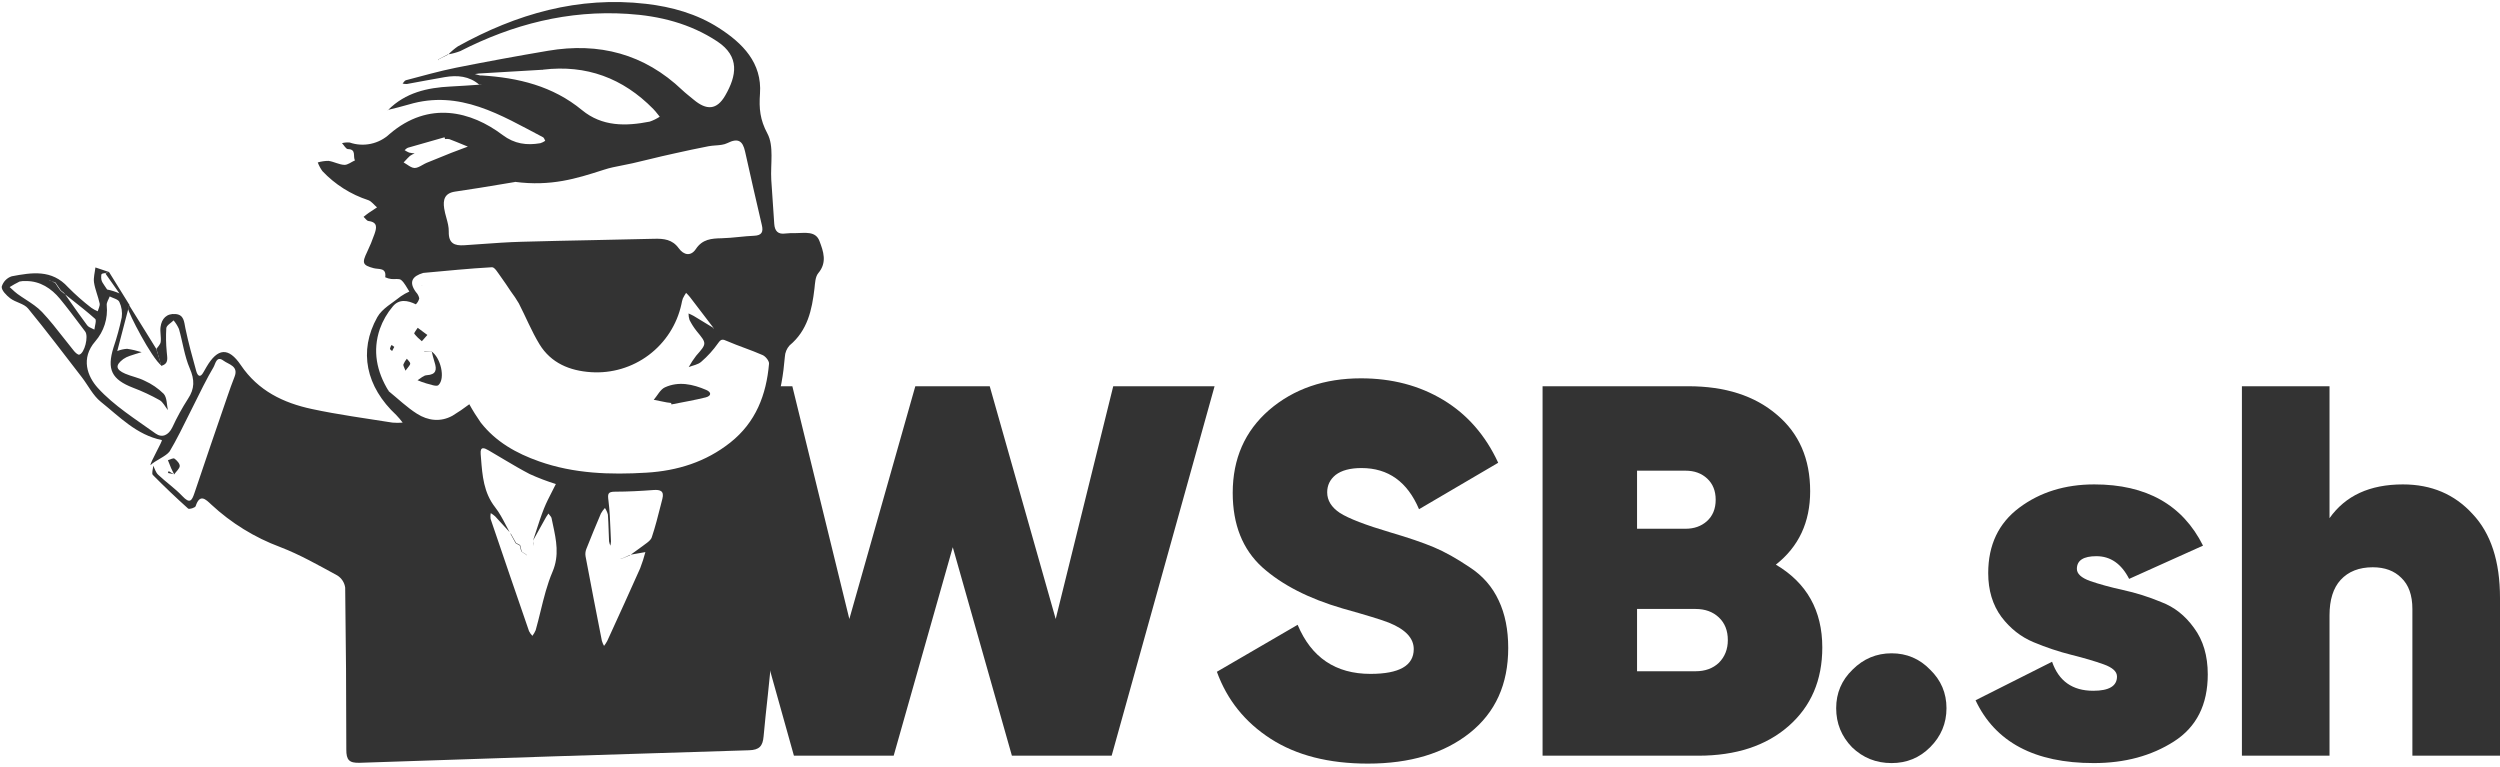<svg width="544" height="167" viewBox="0 0 544 167" fill="none" style="background: white" xmlns="http://www.w3.org/2000/svg">
<path d="M172.757 164.439L161.502 124.242L159.129 101.971L167.705 84.046H172.413L184.816 134.693L199.172 84.046H215.366L229.722 134.693L242.24 84.046H264.291L241.896 164.439H220.189L207.326 119.074L194.464 164.439H172.757Z" fill="#333333"/>
<path d="M297.64 166.161C289.141 166.161 282.097 164.362 276.508 160.764C270.919 157.165 267.014 152.303 264.793 146.178L282.365 135.957C285.351 143.077 290.634 146.637 298.214 146.637C304.492 146.637 307.631 144.838 307.631 141.24C307.631 138.866 305.832 136.952 302.234 135.497C300.702 134.885 297.333 133.851 292.127 132.396C284.777 130.252 278.958 127.266 274.67 123.438C270.383 119.533 268.239 114.136 268.239 107.245C268.239 99.818 270.88 93.808 276.163 89.214C281.523 84.62 288.184 82.323 296.147 82.323C302.884 82.323 308.856 83.892 314.063 87.031C319.269 90.171 323.251 94.726 326.007 100.698L308.78 110.805C306.253 104.833 302.08 101.847 296.262 101.847C293.811 101.847 291.936 102.345 290.634 103.34C289.409 104.335 288.796 105.599 288.796 107.13C288.796 108.891 289.715 110.384 291.553 111.609C293.467 112.834 297.142 114.25 302.578 115.858C306.483 117.007 309.622 118.079 311.996 119.074C314.369 120.069 316.972 121.524 319.805 123.438C322.638 125.276 324.744 127.688 326.122 130.674C327.5 133.583 328.189 137.028 328.189 141.01C328.189 148.896 325.395 155.06 319.805 159.5C314.216 163.941 306.827 166.161 297.64 166.161Z" fill="#333333"/>
<path d="M386.426 122.864C393.163 126.845 396.532 132.856 396.532 140.895C396.532 148.016 394.082 153.72 389.182 158.007C384.282 162.295 377.736 164.439 369.543 164.439H335.663V84.046H367.361C375.4 84.046 381.832 86.113 386.655 90.247C391.479 94.305 393.891 99.856 393.891 106.9C393.891 113.638 391.403 118.959 386.426 122.864ZM366.787 102.421H356.221V115.054H366.787C368.624 115.054 370.156 114.518 371.381 113.446C372.682 112.298 373.333 110.728 373.333 108.738C373.333 106.824 372.721 105.292 371.496 104.144C370.271 102.995 368.701 102.421 366.787 102.421ZM368.969 146.063C371.036 146.063 372.721 145.451 374.022 144.226C375.324 142.924 375.975 141.278 375.975 139.287C375.975 137.22 375.324 135.574 374.022 134.349C372.721 133.124 371.036 132.511 368.969 132.511H356.221V146.063H368.969Z" fill="#333333"/>
<path d="M411.611 166.047C408.242 166.047 405.371 164.898 402.997 162.601C400.7 160.228 399.552 157.395 399.552 154.102C399.552 150.81 400.738 148.016 403.112 145.719C405.485 143.345 408.318 142.158 411.611 142.158C414.903 142.158 417.698 143.345 419.994 145.719C422.368 148.016 423.555 150.81 423.555 154.102C423.555 157.395 422.368 160.228 419.994 162.601C417.698 164.898 414.903 166.047 411.611 166.047Z" fill="#333333"/>
<path d="M451.929 123.783C451.929 124.855 452.886 125.735 454.8 126.424C456.791 127.113 459.165 127.764 461.921 128.377C464.754 128.989 467.549 129.87 470.305 131.018C473.138 132.09 475.511 133.966 477.425 136.646C479.416 139.325 480.411 142.694 480.411 146.752C480.411 153.337 477.961 158.199 473.061 161.338C468.161 164.477 462.342 166.047 455.604 166.047C442.741 166.047 434.166 161.491 429.879 152.38L446.531 143.996C447.986 148.207 450.972 150.312 455.49 150.312C458.935 150.312 460.658 149.279 460.658 147.212C460.658 146.14 459.701 145.259 457.786 144.57C455.872 143.881 453.537 143.192 450.781 142.503C448.024 141.814 445.268 140.895 442.512 139.747C439.755 138.598 437.42 136.76 435.506 134.234C433.592 131.631 432.635 128.453 432.635 124.701C432.635 118.576 434.894 113.829 439.411 110.46C443.928 107.092 449.364 105.407 455.719 105.407C467.051 105.407 474.937 109.848 479.378 118.729L463.299 125.965C461.615 122.673 459.241 121.026 456.179 121.026C453.346 121.026 451.929 121.945 451.929 123.783Z" fill="#333333"/>
<path d="M522.868 105.407C529.07 105.407 534.123 107.551 538.028 111.839C542.009 116.05 544 122.137 544 130.099V164.439H524.935V132.511C524.935 129.525 524.132 127.266 522.524 125.735C520.992 124.204 518.925 123.438 516.322 123.438C513.336 123.438 511.001 124.357 509.316 126.195C507.708 127.956 506.904 130.52 506.904 133.889V164.439H487.84V84.046H506.904V112.757C510.35 107.857 515.671 105.407 522.868 105.407Z" fill="#333333"/>
<path fill-rule="evenodd" clip-rule="evenodd" d="M35.21 95.755C35.492 95.814 32.535 100.883 32.758 101.214C33.667 100.238 36.154 99.309 36.918 98.215C39.645 93.715 43.742 84.429 46.464 79.896C46.911 79.126 47.099 77.345 48.634 78.478C49.742 79.314 51.964 79.631 51.038 81.982C50.487 83.38 49.981 84.799 49.496 86.223C47.086 93.236 44.669 100.243 42.317 107.276C41.734 109.011 41.294 109.659 39.687 107.962C38.08 106.265 36.111 104.906 34.407 103.293C33.893 102.81 33.679 102.014 33.357 101.333C33.303 102.025 32.944 103.029 33.267 103.358C35.761 105.883 38.313 108.312 40.944 110.669C41.177 110.876 42.466 110.481 42.576 110.138C43.483 107.353 44.753 108.636 45.958 109.775C50.303 113.816 55.402 116.963 60.963 119.035C65.258 120.68 69.32 123.005 73.389 125.213C73.853 125.501 74.248 125.888 74.546 126.345C74.844 126.803 75.037 127.321 75.112 127.862C75.276 139.609 75.358 151.351 75.358 163.09C75.352 165.337 75.941 166.062 78.274 165.984C106.521 165.017 134.759 164.108 162.989 163.258C165.237 163.193 165.975 162.345 166.157 160.247C166.681 154.237 167.517 148.247 167.906 142.231C168.061 139.816 166.768 134.578 165.936 132.052L163.684 121.715C162.395 121.612 161.583 99.064 162.542 98.158C168.424 92.556 170.135 85.336 170.782 77.662C170.825 76.732 171.191 75.845 171.819 75.156C175.726 71.905 176.684 67.45 177.229 62.768C177.358 61.629 177.397 60.236 178.045 59.453C180.047 57.096 179.159 54.674 178.311 52.44C177.462 50.205 175.143 50.724 173.199 50.724C172.444 50.7 171.689 50.728 170.938 50.808C169.273 51.054 168.58 50.257 168.476 48.703C168.262 45.504 168.023 42.312 167.828 39.119C167.634 35.713 168.45 31.769 166.986 29.056C165.373 26.038 165.146 23.616 165.373 20.378C165.852 13.689 161.602 9.396 156.419 6.08C151.632 3.004 146.189 1.482 140.579 0.835C125.872 -0.868 112.403 3.017 99.64 10.082C98.898 10.593 98.207 11.176 97.579 11.822C98.458 11.675 99.32 11.439 100.152 11.118C111.6 5.277 123.663 2.175 136.582 3.017C143.572 3.451 150.187 5.128 156.069 9.007C161.045 12.303 160.293 16.48 157.806 20.793C155.972 23.966 153.737 24.037 150.938 21.686C150.116 20.987 149.247 20.346 148.47 19.608C140.203 11.727 130.362 9.162 119.258 11.047C112.572 12.178 105.901 13.406 99.245 14.732C95.572 15.47 91.95 16.512 88.322 17.458C88.037 17.536 87.843 17.931 87.603 18.183C87.908 18.259 88.222 18.292 88.536 18.28C91.296 17.795 94.056 17.238 96.796 16.778C99.51 16.323 102.103 16.54 104.292 18.431C104.335 18.428 104.378 18.425 104.422 18.423L104.895 18.384L104.357 18.488C104.335 18.468 104.314 18.45 104.292 18.431C102.21 18.566 100.128 18.729 98.047 18.824C92.974 19.075 88.225 20.152 84.483 23.904C85.958 23.526 87.45 23.186 88.912 22.748C100.036 19.413 109.015 25.08 118.176 29.872C118.403 29.995 118.493 30.383 118.642 30.642C118.317 30.865 117.961 31.039 117.586 31.16C114.619 31.672 111.963 31.322 109.371 29.38C102.543 24.218 93.311 21.835 84.785 29.153C83.643 30.224 82.231 30.963 80.7 31.291C79.169 31.619 77.577 31.522 76.097 31.012C75.534 30.962 74.967 31.008 74.419 31.148C74.866 31.62 75.281 32.443 75.715 32.443C77.626 32.481 76.732 34.107 77.25 34.89C76.473 35.227 75.682 35.907 74.918 35.875C73.765 35.823 72.65 35.169 71.491 35.007C70.696 35.006 69.906 35.121 69.145 35.35C69.395 36.018 69.733 36.65 70.15 37.228C72.902 40.144 76.344 42.322 80.159 43.561C80.878 43.833 81.39 44.591 82.038 45.129C81.442 45.517 80.846 45.899 80.263 46.301C79.868 46.572 79.498 46.883 79.116 47.181C79.472 47.499 79.796 48.042 80.185 48.094C82.284 48.36 81.928 49.655 81.481 50.95C81.022 52.275 80.487 53.572 79.88 54.836C78.727 57.225 78.883 57.711 81.319 58.358C82.446 58.656 84.124 58.177 83.826 60.333C84.236 60.525 84.673 60.652 85.122 60.709C85.854 60.806 86.826 60.547 87.292 60.929C88.056 61.564 88.497 62.581 89.074 63.442C88.424 63.726 87.803 64.073 87.221 64.478C85.452 65.915 83.159 67.126 82.103 69.011C77.956 76.406 79.641 84.183 86.236 90.322C86.733 90.838 87.196 91.386 87.622 91.961C86.883 92.025 86.14 92.025 85.4 91.961C79.524 91.022 73.654 90.245 67.862 89.001C61.656 87.674 56.181 85.038 52.411 79.463C49.709 75.461 47.345 75.733 44.935 79.845C44.708 80.214 44.494 80.589 44.287 80.971C43.535 82.377 42.972 81.716 42.7 80.732C41.844 77.649 40.989 74.561 40.341 71.433C40.05 69.989 40.037 68.499 38.21 68.337C36.273 68.169 35.171 69.322 34.932 71.161C34.795 72.236 35.1 73.343 34.97 74.399C34.897 74.941 34.383 75.419 34.031 75.927L35.088 79.611C36.864 79.119 36.344 77.773 36.279 76.542C36.113 74.833 36.083 73.114 36.188 71.4C36.253 70.785 37.225 70.274 37.776 69.717C38.248 70.285 38.64 70.914 38.942 71.588C39.758 74.45 40.134 77.481 41.3 80.181C42.363 82.636 42.376 84.572 40.911 86.774C39.631 88.767 38.49 90.846 37.497 92.997C36.655 94.739 35.255 95.335 33.85 94.331C29.503 91.21 24.812 88.295 21.281 84.41C19.039 81.93 17.497 77.986 20.737 74.269C21.663 73.203 22.361 71.96 22.789 70.615C23.217 69.269 23.365 67.851 23.225 66.446C23.153 65.799 23.639 65.151 23.872 64.504C24.598 64.886 25.686 65.1 25.965 65.689C26.468 66.74 26.65 67.915 26.49 69.069C26.025 71.281 25.428 73.463 24.702 75.603C23.212 80.401 24.294 82.571 28.965 84.378C30.944 85.127 32.865 86.023 34.711 87.058C35.482 87.492 35.936 88.496 36.532 89.241C36.273 88.036 36.344 86.515 35.625 85.699C34.423 84.511 33.019 83.549 31.479 82.856C30.157 82.176 28.621 81.91 27.241 81.315C25.155 80.408 25.052 79.475 26.827 78.135C27.258 77.838 27.729 77.605 28.226 77.442C29.081 77.138 29.95 76.898 30.818 76.633C29.783 76.305 28.723 76.06 27.65 75.901C26.918 75.951 26.199 76.114 25.517 76.383C25.509 76.415 25.5 76.446 25.492 76.477V76.393C25.5 76.39 25.509 76.386 25.517 76.383C26.407 72.991 27.295 69.597 28.181 66.2L28.11 66.259C26.624 63.867 25.214 61.57 23.724 59.187L22.941 59.519L25.933 63.772L26.004 63.85C25.139 63.468 24.236 63.181 23.309 62.995C22.404 61.57 21.905 61.3 22.035 59.921C22.035 59.351 22.538 59.619 23.724 59.187L20.763 58.196C20.646 59.291 20.303 60.418 20.458 61.467C20.692 63.014 21.359 64.497 21.683 66.038C21.786 66.55 21.417 67.165 21.262 67.735C20.779 67.535 20.319 67.286 19.888 66.99C18.094 65.609 16.395 64.107 14.802 62.496C11.271 58.572 6.892 59.304 2.558 60.12C2.036 60.289 1.565 60.583 1.184 60.977C0.803 61.371 0.525 61.853 0.374 62.38C0.303 63.176 1.385 64.258 2.214 64.905C3.426 65.825 5.22 66.058 6.102 67.12C10.131 72.016 13.934 77.086 17.822 82.105C19.195 83.885 20.232 86.068 21.935 87.428C26.017 90.691 29.736 94.648 35.21 95.755ZM12.613 62.496L12.01 61.57L11.16 61.171L10.773 61.039L10.63 60.89L10.714 60.962L11.16 61.171L12.068 61.48L12.716 62.425L13.235 63.176L13.941 63.74C14.014 63.843 14.086 63.946 14.159 64.049C14.582 64.385 15.006 64.719 15.431 65.054L15.432 65.055L15.434 65.056L15.435 65.058C17.229 66.472 19.024 67.888 20.711 69.393C20.95 69.614 20.817 70.247 20.684 70.879C20.622 71.172 20.561 71.465 20.536 71.718C20.386 71.637 20.222 71.564 20.057 71.49C19.638 71.302 19.21 71.11 18.968 70.785C17.648 69.014 16.377 67.204 15.105 65.394C14.79 64.946 14.475 64.497 14.159 64.049C14.065 63.974 13.97 63.899 13.876 63.824L13.15 63.241L12.613 62.496ZM139.801 118.848C139.17 119.319 138.511 119.79 137.852 120.261C137.65 120.405 137.449 120.549 137.249 120.693L140.436 120.136C140.125 121.329 139.747 122.503 139.303 123.653C137.058 128.708 134.755 133.746 132.454 138.777L132.124 139.499C131.922 139.865 131.693 140.216 131.438 140.548C131.238 140.193 131.08 139.817 130.965 139.427C129.755 133.314 128.574 127.197 127.421 121.075C127.33 120.547 127.381 120.004 127.57 119.502C128.593 116.879 129.669 114.321 130.764 111.731C131.005 111.301 131.297 110.901 131.632 110.539C131.928 110.978 132.147 111.465 132.28 111.977C132.357 113.055 132.396 114.144 132.434 115.236C132.436 115.309 132.439 115.382 132.441 115.454V115.455V115.456V115.457C132.467 116.227 132.494 117 132.532 117.773C132.585 118.107 132.679 118.433 132.811 118.744C132.891 118.437 132.937 118.122 132.947 117.805C132.908 117.031 132.878 116.256 132.847 115.481C132.761 113.279 132.674 111.076 132.396 108.901C132.215 107.496 132.247 106.991 133.815 106.991C136.608 106.984 139.406 106.842 142.192 106.628C143.695 106.518 144.563 106.842 144.136 108.525C144.009 109.018 143.885 109.511 143.76 110.005C143.174 112.321 142.588 114.642 141.829 116.905C141.633 117.514 140.988 117.978 140.369 118.424C140.172 118.566 139.978 118.706 139.801 118.848ZM118.364 110.669C117.732 112.267 117.203 113.904 116.673 115.542C116.446 116.241 116.22 116.94 115.986 117.637C116.478 116.735 116.972 115.852 117.466 114.969C117.876 114.236 118.286 113.504 118.694 112.761C118.826 112.506 118.983 112.277 119.141 112.047C119.209 111.949 119.276 111.851 119.342 111.75C119.426 111.881 119.528 112 119.628 112.117C119.806 112.325 119.977 112.524 120.022 112.761C120.115 113.221 120.213 113.68 120.311 114.137C121.038 117.536 121.748 120.861 120.23 124.417C119.059 127.157 118.343 130.079 117.626 133.003C117.288 134.384 116.949 135.766 116.563 137.129C116.378 137.567 116.138 137.98 115.85 138.359C115.553 138.061 115.306 137.718 115.118 137.342C112.306 129.2 109.516 121.052 106.747 112.897C106.69 112.483 106.703 112.062 106.786 111.653C107.133 111.861 107.458 112.102 107.758 112.372C108.596 113.266 109.42 114.174 110.243 115.081C110.461 115.321 110.679 115.561 110.897 115.801C110.617 115.298 110.35 114.785 110.083 114.272C109.379 112.922 108.675 111.572 107.752 110.397C105.245 107.2 104.96 103.498 104.672 99.77C104.647 99.451 104.623 99.131 104.597 98.812C104.448 97.025 105.419 97.472 106.359 98.022C107.273 98.553 108.182 99.094 109.09 99.636C109.345 99.788 109.6 99.939 109.855 100.091C111.639 101.152 113.428 102.201 115.267 103.157C117.116 103.998 119.016 104.722 120.955 105.326C120.692 105.86 120.419 106.39 120.146 106.92C119.511 108.153 118.876 109.387 118.364 110.669ZM84.564 85.116L84.487 85.045C84.513 85.066 84.539 85.087 84.564 85.108V85.084C81.947 80.855 81.034 76.315 82.653 71.582C83.292 69.789 84.249 68.126 85.478 66.673C86.838 65.022 88.698 65.333 90.486 66.22C90.856 65.871 91.115 65.42 91.231 64.925C91.122 64.41 90.871 63.937 90.505 63.558C88.879 61.337 89.734 60.094 92.08 59.394H92.015C97.029 58.948 102.037 58.423 107.058 58.151C107.654 58.119 108.38 59.427 108.95 60.184C109.734 61.24 110.434 62.347 111.166 63.422C111.794 64.25 112.372 65.115 112.896 66.013C114.418 68.966 115.669 72.08 117.392 74.91C119.893 79.003 123.968 80.68 128.587 80.984C133.097 81.287 137.565 79.961 141.179 77.248C144.792 74.534 147.311 70.614 148.276 66.2C148.345 65.776 148.449 65.358 148.587 64.951C148.794 64.527 149.03 64.118 149.293 63.727C149.588 64.013 149.867 64.316 150.128 64.633C151.868 66.88 153.586 69.129 155.283 71.381C155.29 71.385 155.298 71.389 155.305 71.394L155.298 71.401C155.324 71.435 155.35 71.47 155.376 71.504H155.201L155.298 71.401C155.293 71.394 155.288 71.387 155.283 71.381C153.833 70.498 152.389 69.609 150.932 68.739C150.582 68.532 150.193 68.383 149.824 68.208C149.818 68.692 149.893 69.173 150.044 69.632C150.481 70.498 151.006 71.317 151.612 72.074C153.825 74.751 153.821 74.755 151.505 77.386L151.495 77.397C150.89 78.181 150.344 79.01 149.863 79.877C150.789 79.501 151.904 79.353 152.61 78.705C153.984 77.519 155.207 76.168 156.251 74.683C156.931 73.706 157.249 73.79 158.227 74.224C160.753 75.318 163.41 76.147 165.936 77.261C166.584 77.539 167.394 78.543 167.342 79.145C166.753 85.932 164.459 91.902 158.92 96.293C153.562 100.541 147.382 102.445 140.663 102.853C132.753 103.332 124.907 103.073 117.34 100.405C112.384 98.663 107.901 96.163 104.609 91.948C103.709 90.666 102.878 89.337 102.122 87.965C100.943 88.861 99.719 89.695 98.455 90.465C95.844 91.896 93.123 91.54 90.758 90.044C88.538 88.643 86.615 86.775 84.564 85.108V85.116ZM99.051 41.69C102.697 41.168 106.329 40.559 109.218 40.075L109.22 40.074L109.221 40.074C110.274 39.898 111.227 39.738 112.047 39.605V39.572C119.93 40.602 125.469 38.833 130.976 37.074C131.112 37.03 131.249 36.987 131.386 36.943C132.695 36.507 134.058 36.245 135.423 35.982C136.166 35.839 136.909 35.696 137.644 35.525C138.87 35.244 140.094 34.947 141.318 34.651C143.114 34.215 144.911 33.78 146.714 33.395C149.193 32.833 151.681 32.309 154.178 31.821C154.676 31.725 155.197 31.685 155.716 31.646C156.627 31.578 157.53 31.51 158.285 31.134C160.585 29.982 161.609 30.616 162.127 32.967C163.306 38.316 164.543 43.658 165.781 48.995C166.124 50.458 165.774 51.229 164.109 51.3C163.001 51.345 161.894 51.455 160.786 51.565C159.532 51.689 158.278 51.813 157.022 51.844C154.8 51.889 152.843 52.044 151.418 54.188C150.336 55.82 148.787 55.535 147.699 54.026C146.313 52.103 144.466 51.896 142.302 51.96C137.925 52.076 133.548 52.163 129.17 52.249H129.169C123.959 52.353 118.748 52.457 113.537 52.608C110.541 52.687 107.551 52.903 104.558 53.119C103.384 53.204 102.209 53.289 101.033 53.365C98.908 53.502 97.587 52.99 97.651 50.4C97.679 49.388 97.4 48.377 97.12 47.36C96.937 46.697 96.753 46.031 96.654 45.362C96.375 43.51 96.699 42.027 99.051 41.69ZM117.832 15.191H118.156V15.159C127.596 14.026 135.558 16.998 142.153 23.713C142.503 24.068 142.814 24.462 143.125 24.855C143.268 25.037 143.412 25.219 143.559 25.397C142.879 25.843 142.145 26.202 141.376 26.465C136.161 27.489 131.023 27.566 126.643 23.959C120.268 18.708 112.76 16.907 104.771 16.415C104.664 16.425 104.555 16.425 104.448 16.415C104.187 16.352 103.929 16.283 103.672 16.214C103.559 16.184 103.446 16.154 103.333 16.124C103.469 16.106 103.603 16.085 103.735 16.064C104.037 16.015 104.332 15.968 104.629 15.968L117.832 15.191ZM4.255 61.266C4.733 61.155 5.224 61.118 5.713 61.156C8.706 61.162 11.161 62.729 13.06 65.035C14.613 66.921 16.088 68.885 17.563 70.849C17.891 71.286 18.218 71.722 18.547 72.158C19.305 73.194 18.411 76.859 17.251 77.17C16.96 77.248 16.409 76.743 16.118 76.393C15.358 75.464 14.618 74.518 13.878 73.572C12.358 71.629 10.839 69.687 9.153 67.897C8.138 66.826 6.861 65.995 5.589 65.168C4.985 64.775 4.382 64.383 3.808 63.966C3.386 63.657 3.001 63.3 2.615 62.942C2.444 62.784 2.273 62.625 2.098 62.47C2.795 62.031 3.515 61.629 4.255 61.266ZM96.738 29.872L96.842 30.26C97.153 30.214 97.471 30.22 97.781 30.28C98.828 30.675 99.86 31.102 100.894 31.53C100.896 31.53 100.897 31.531 100.898 31.531C101.2 31.656 101.502 31.781 101.804 31.905C101.487 32.023 101.17 32.14 100.853 32.257C99.95 32.59 99.047 32.923 98.15 33.278C96.371 33.977 94.598 34.696 92.831 35.434C92.536 35.56 92.235 35.729 91.935 35.899C91.351 36.227 90.77 36.555 90.24 36.555C89.683 36.555 89.125 36.181 88.568 35.807C88.322 35.642 88.076 35.477 87.83 35.344C87.968 35.199 88.104 35.053 88.239 34.906C88.553 34.567 88.866 34.229 89.21 33.925C89.529 33.704 89.873 33.52 90.233 33.375C89.823 33.35 89.416 33.291 89.015 33.2C88.676 33.055 88.351 32.879 88.044 32.676C88.121 32.617 88.195 32.55 88.269 32.482C88.426 32.34 88.582 32.197 88.763 32.145C91.085 31.465 93.407 30.811 95.734 30.155L95.735 30.155C95.934 30.099 96.133 30.042 96.332 29.986C96.467 29.948 96.603 29.91 96.738 29.872Z" fill="#333333"/>
<path d="M28.074 66.364L34.014 75.927L35.121 79.551C32.938 77.868 27.873 67.971 27.873 67.169L28.074 66.364Z" fill="#333333"/>
<path d="M97.477 11.824L95.397 12.893L95.332 12.964L97.528 11.883L97.477 11.824Z" fill="#333333"/>
<path d="M217.001 121.522H217.202L217.046 121.555L217.001 121.522Z" fill="#333333"/>
<path d="M219.923 122.17L219.871 122.008L220.001 122.092L219.923 122.17Z" fill="#333333"/>
<path d="M219.664 117.663L219.761 117.572L219.69 117.734L219.664 117.663Z" fill="#333333"/>
<path d="M219.871 114.736L219.897 114.865L219.961 114.8L219.871 114.736Z" fill="#333333"/>
<path d="M84.364 23.979L84.454 24.173L84.429 24.037L84.364 23.979Z" fill="#333333"/>
<path d="M95.397 12.893L95.429 13.126L95.332 12.964L95.397 12.893Z" fill="#333333"/>
<path d="M146.04 87.687C145.723 87.648 145.393 87.622 145.095 87.564L142.257 87C143.054 86.074 143.676 84.747 144.686 84.287C147.686 82.921 150.744 83.594 153.659 84.844C154.851 85.349 154.819 86.139 153.575 86.469C151.113 87.084 148.599 87.505 146.105 88.004L146.04 87.687Z" fill="#333333"/>
<path d="M93.823 76.425C95.883 77.721 96.984 82.364 95.391 83.808C94.969 84.19 93.635 83.633 92.747 83.426C92.104 83.234 91.472 83.005 90.856 82.739C91.503 82.357 92.151 81.684 92.851 81.645C94.937 81.522 95.086 80.447 94.568 78.834C94.309 78.031 94.114 77.209 93.92 76.393L93.823 76.425Z" fill="#333333"/>
<path d="M92.993 72.89L91.794 74.25C91.189 73.771 90.639 73.226 90.155 72.624C90.039 72.443 90.622 71.795 90.888 71.329L92.993 72.89Z" fill="#333333"/>
<path d="M88.232 80.66C87.972 79.935 87.7 79.566 87.778 79.294C87.969 78.85 88.22 78.434 88.523 78.057C88.789 78.42 89.281 78.795 89.262 79.139C89.242 79.482 88.769 79.909 88.232 80.66Z" fill="#333333"/>
<path d="M85.796 75.48L85.323 76.38C85.154 76.219 84.85 76.044 84.856 75.882C84.916 75.59 85.033 75.313 85.199 75.066L85.796 75.48Z" fill="#333333"/>
<path d="M92.002 59.388L92.546 59.252L92.345 59.31L92.067 59.356L92.002 59.388Z" fill="#333333"/>
<path d="M91.924 62.153L91.62 62.237L91.859 62.192L91.924 62.153Z" fill="#333333"/>
<path d="M93.888 76.393L92.281 76.523L92.359 76.594L93.816 76.425L93.888 76.393Z" fill="#333333"/>
<path d="M92.281 76.523L92.359 76.594L92.281 76.523Z" fill="#333333"/>
<path d="M84.565 85.084L84.623 84.935L84.487 85.012L84.565 85.084Z" fill="#333333"/>
<path d="M35.061 79.631L35.21 79.851L35.106 79.689L35.061 79.631Z" fill="#333333"/>
<path d="M111.069 116.134L112.203 118.207L112.287 118.129C111.898 117.481 111.516 116.762 111.134 116.083L111.069 116.134Z" fill="#333333"/>
<path d="M115.986 117.637L116.102 118.841C116.064 118.64 116.018 118.446 115.999 118.245C115.979 118.045 115.999 117.857 115.999 117.663L115.986 117.637Z" fill="#333333"/>
<path d="M113.518 120.02L113.187 118.615L113.097 118.705L113.434 120.001L113.518 120.02Z" fill="#333333"/>
<path d="M114.438 120.693L114.586 120.894L114.509 120.667L114.438 120.693Z" fill="#333333"/>
<path d="M114.509 120.668L113.518 120.02H113.434L114.438 120.668H114.509Z" fill="#333333"/>
<path d="M112.203 118.207L113.097 118.705L113.187 118.615L112.287 118.129L112.203 118.207Z" fill="#333333"/>
<path d="M135.422 121.522L137.132 120.81L137.081 120.745L135.364 121.522H135.422Z" fill="#333333"/>
<path d="M135.364 121.522L134.91 121.483H135.422L135.364 121.522Z" fill="#333333"/>
<path d="M37.938 103.28C37.704 102.814 37.445 102.354 37.238 101.875C37.031 101.396 36.771 100.716 36.538 100.14C37.024 100.004 37.698 99.609 37.957 99.79C38.488 100.178 39.149 100.891 39.11 101.428C39.071 101.966 38.339 102.613 37.905 103.209L37.938 103.28Z" fill="#333333"/>
<path d="M37.905 103.209L36.532 102.924L36.7 102.509L37.938 103.28L37.905 103.209Z" fill="#333333"/>
</svg>
